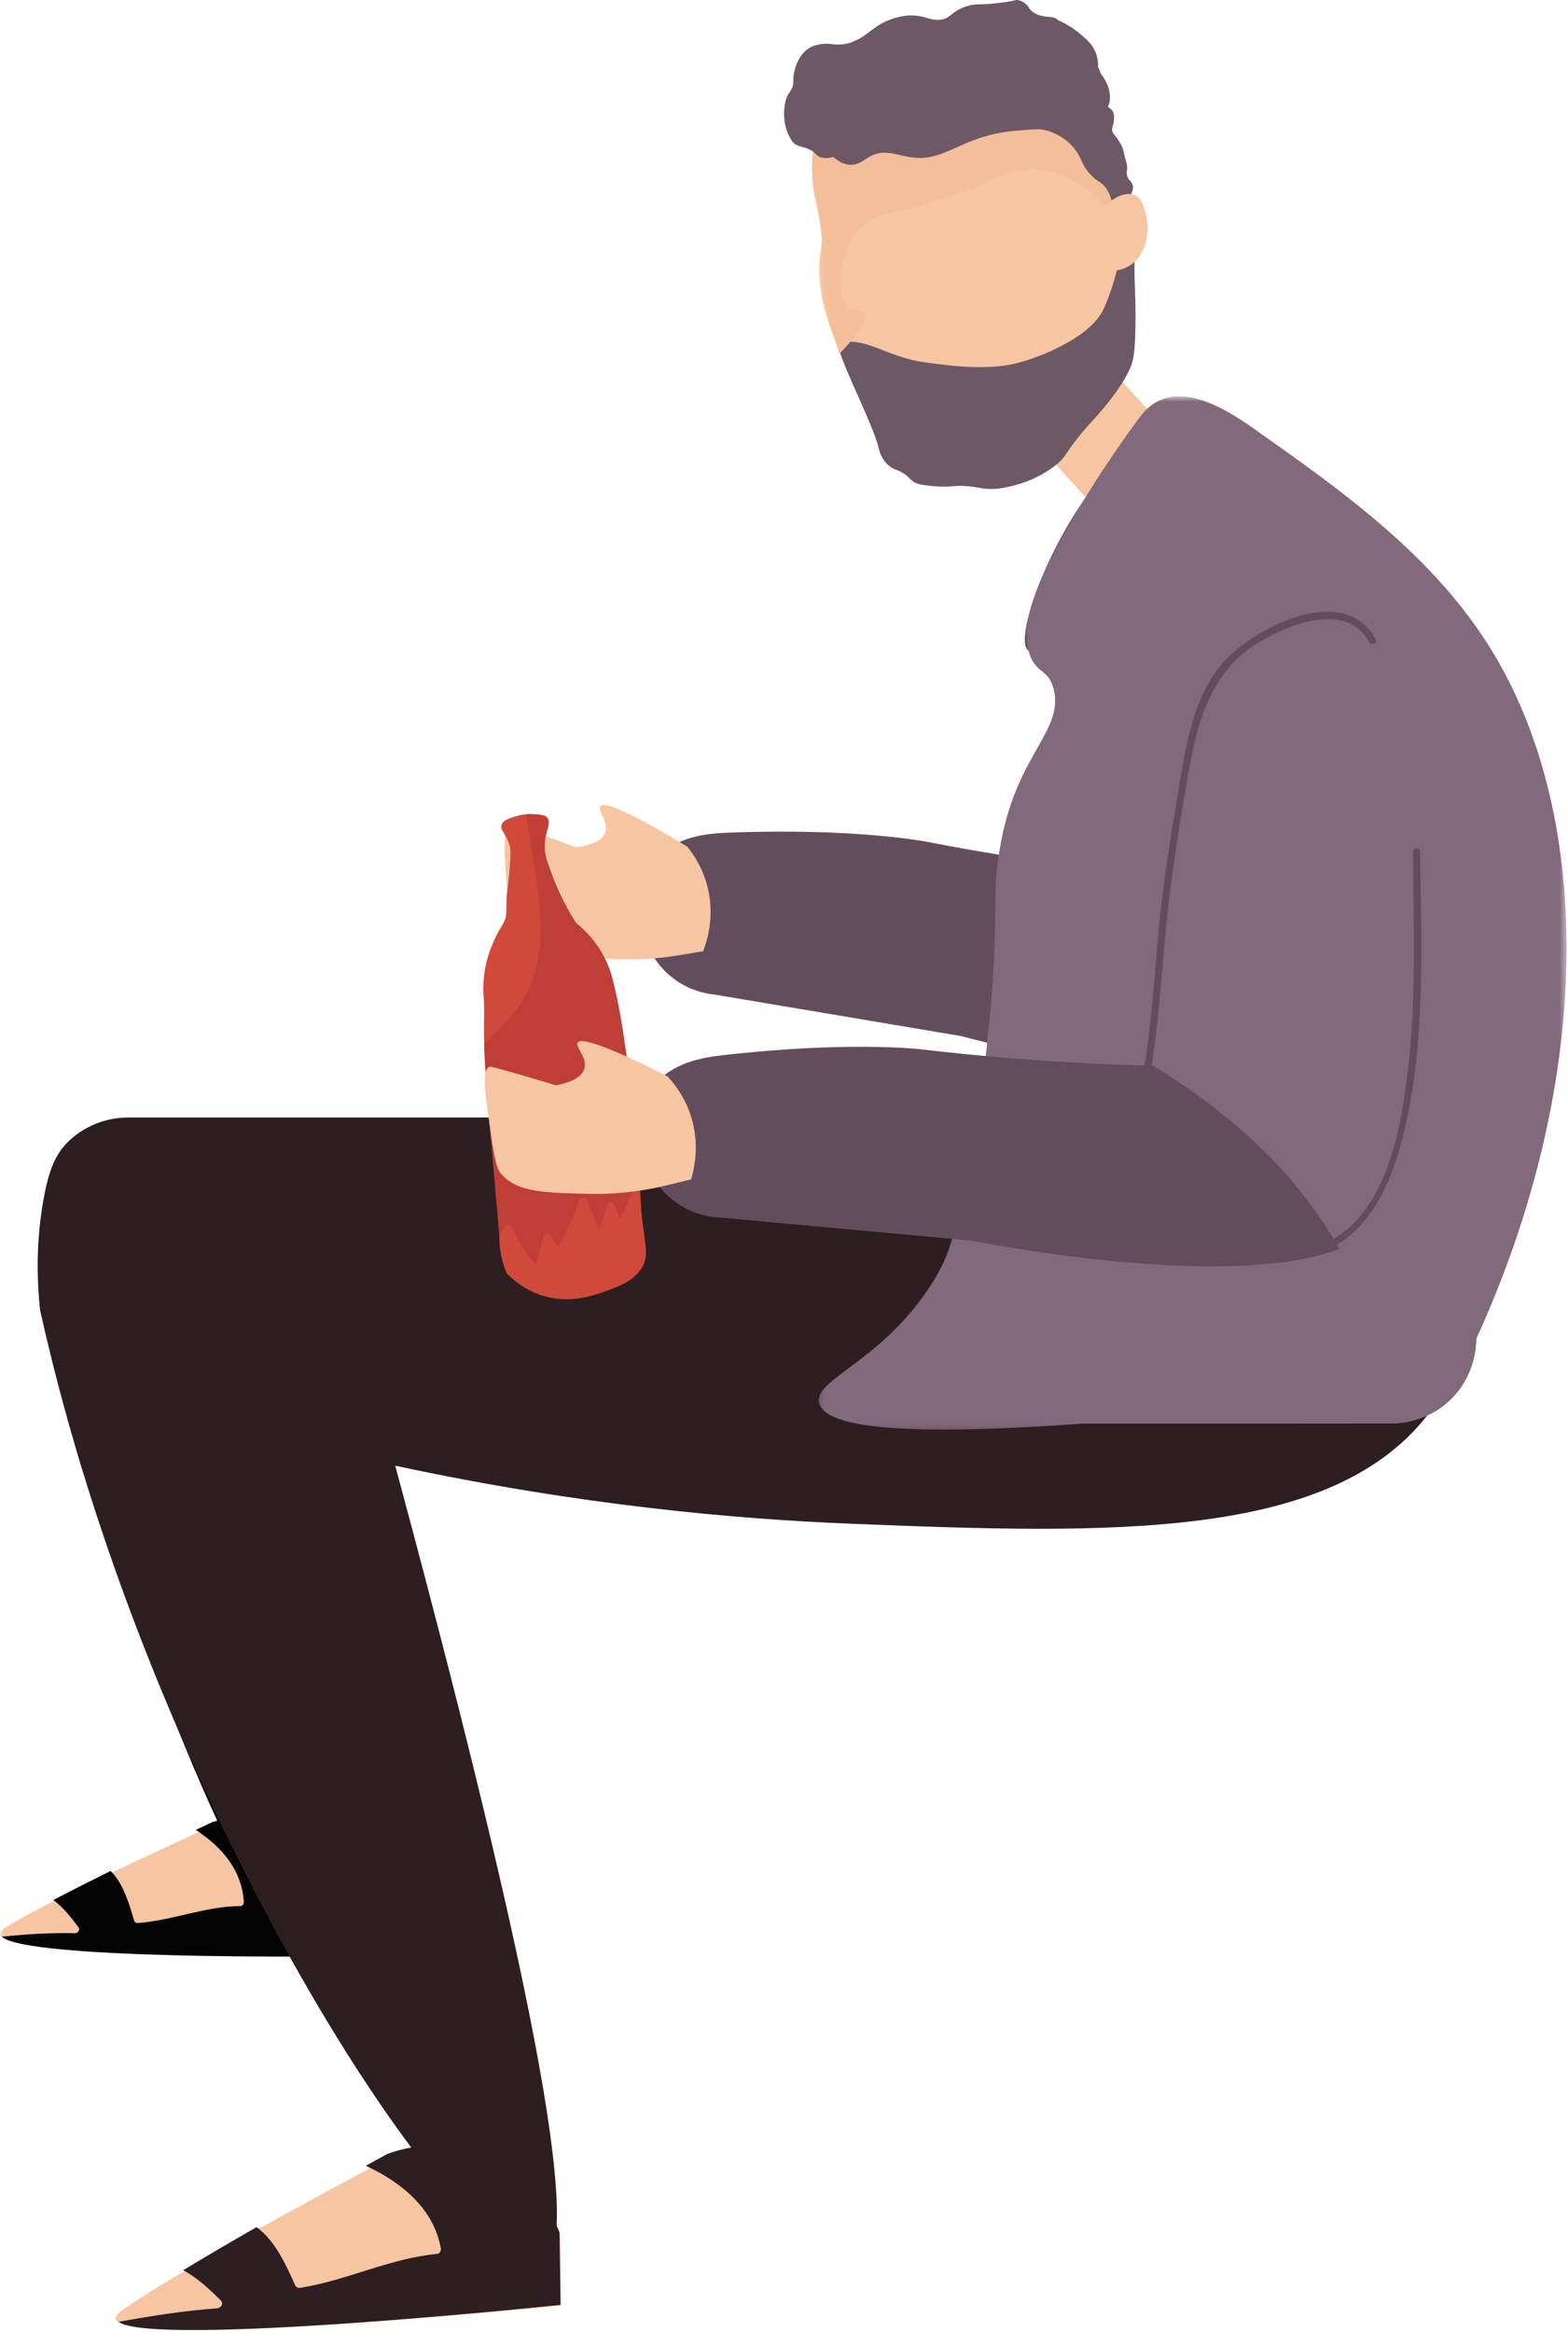 <?xml version="1.0" encoding="UTF-8"?>
<svg width="224px" height="333px" viewBox="0 0 224 333" version="1.1" xmlns="http://www.w3.org/2000/svg" xmlns:xlink="http://www.w3.org/1999/xlink">
    <!-- Generator: Sketch 46.2 (44496) - http://www.bohemiancoding.com/sketch -->
    <title>leftZag</title>
    <desc>Created with Sketch.</desc>
    <defs>
        <polygon id="path-1" points="0 19.648 0 0.43 47.467 0.43 47.467 19.648 4.59611529e-16 19.648"></polygon>
        <polygon id="path-3" points="107.516 0.731 107.516 148.294 0.706 148.294 0.706 0.731 107.516 0.731"></polygon>
    </defs>
    <g id="Page-1" stroke="none" stroke-width="1" fill="none" fill-rule="evenodd">
        <g id="leftZag">
            <path d="M188.928,151.368 C183.497,140.658 174.905,131.977 165.184,125.029 C159.283,124.433 153.147,123.67 146.787,122.706 C141.149,121.851 136.303,120.98 132.291,120.196 C132.291,120.196 122.121,118.21 103.988,118.918 C101.486,119.016 96.384,119.309 93.555,122.917 C92.575,124.166 92.13,125.48 91.907,126.42 L91.645,128.104 C90.562,135.045 95.232,141.313 102.022,142.032 C113.781,144.009 125.539,145.986 137.297,147.964 C145.267,150.076 174.654,157.527 189.766,153.111 C189.495,152.528 189.221,151.945 188.928,151.368" id="Fill-1" fill="#634D5D"></path>
            <path d="M73.346,132.869 C75.449,135.936 79.698,136.21 86.046,136.844 C90.185,137.258 94.433,136.844 96.542,136.498 C96.84,136.448 100.446,135.849 100.447,135.849 C100.971,134.511 102.127,131.029 101.105,126.796 C100.426,123.985 99.068,122.004 98.191,120.921 C94.079,118.415 90.91,116.692 88.709,115.733 C86.804,114.904 85.986,114.842 85.749,115.151 C85.306,115.728 87.055,117.4 86.424,118.967 C85.885,120.31 83.913,120.806 82.209,121.007 C81.915,120.893 75.071,118.235 73.256,117.702 C73.185,117.681 73.031,117.639 72.863,117.692 C71.943,117.985 72.027,120.721 72.163,123.031 C72.512,128.949 72.686,131.909 73.346,132.869" id="Fill-3" fill="#F6C5A2"></path>
            <g id="Group-7" transform="translate(0, 259.846)">
                <mask id="mask-2" fill="white">
                    <use xlink:href="#path-1"></use>
                </mask>
                <g id="Clip-6"></g>
                <path d="M30.321,0.935 C22.808,4.34 6.155,12.007 0.664,15.513 C-6.508,20.091 46.733,19.635 46.733,19.635 L47.467,11.565 C47.255,10.654 45.899,5.205 40.684,2.194 C35.932,-0.55 31.304,0.654 30.321,0.935" id="Fill-5" fill="#F6C5A2" mask="url(#mask-2)"></path>
            </g>
            <path d="M47.445,271.097 C47.238,270.161 45.899,264.563 40.697,261.482 C35.957,258.676 31.33,259.927 30.346,260.219 C29.631,260.555 28.826,260.933 27.962,261.341 C31.675,263.729 34.564,267.116 34.832,271.613 C34.848,271.873 34.671,272.216 34.395,272.216 C29.395,272.218 24.653,274.272 19.683,274.636 C19.471,274.651 19.235,274.54 19.166,274.305 C18.42,271.772 17.587,268.954 15.802,267.202 C12.954,268.609 10.128,270.034 7.625,271.35 C8.999,272.369 10.101,273.756 11.199,275.225 C11.491,275.616 11.126,276.098 10.729,276.088 C7.229,275.997 3.733,276.251 0.241,276.577 C3.756,279.902 46.688,279.396 46.688,279.396 L47.445,271.097 Z" id="Fill-8" fill="#050404"></path>
            <path d="M16.385,180.993 C14.713,190.213 13.042,199.434 11.369,208.654 C27.799,256.853 39.09,280.311 45.244,279.033 C50.54,277.933 52.032,258.521 49.721,220.792 C38.609,207.526 27.496,194.259 16.385,180.993" id="Fill-10" fill="#050404"></path>
            <path d="M56.463,209.322 C82.964,215.022 105.282,216.946 121.221,217.594 C159.056,219.133 190.778,220.031 204.481,201.37 C210.001,193.853 211.033,185.291 211.037,179.241 C211.948,173.256 212.858,167.273 213.768,161.289 C212.78,161.886 210.654,162.98 207.782,163.019 C203.029,163.085 199.895,160.214 199.251,159.598 L18.304,159.598 C14.982,159.598 11.963,160.908 9.773,163.019 C7.939,164.789 6.986,167.03 6.225,171.245 C5.575,174.853 4.99,180.287 5.73,187.14 C6.698,191.458 8.017,196.911 9.773,203.164 C28.228,268.877 67.727,326.26 77.563,322.975 C82.29,321.397 79.865,296.057 56.463,209.322" id="Fill-12" fill="#2D1E22"></path>
            <path d="M55.367,308.315 C45.692,313.464 24.262,325.025 17.333,330.041 C8.28,336.592 80.143,329.269 80.143,329.269 L80.011,319.234 C79.598,318.138 77.009,311.597 69.543,308.55 C62.74,305.773 56.657,307.844 55.367,308.315" id="Fill-14" fill="#F6C5A2"></path>
            <path d="M79.939,318.85 C79.527,317.722 76.94,310.996 69.483,307.863 C62.688,305.006 56.612,307.135 55.324,307.62 C54.403,308.125 53.37,308.692 52.258,309.305 C57.608,311.776 61.982,315.581 62.972,321.088 C63.03,321.407 62.837,321.851 62.463,321.886 C55.709,322.524 49.589,325.656 42.925,326.736 C42.642,326.781 42.307,326.674 42.181,326.393 C40.82,323.368 39.302,320.002 36.648,318.069 C32.994,320.164 29.376,322.279 26.177,324.218 C28.176,325.3 29.858,326.869 31.545,328.538 C31.995,328.983 31.569,329.623 31.03,329.662 C26.289,329.995 21.603,330.751 16.93,331.595 C22.142,335.247 80.071,329.17 80.071,329.17 L79.939,318.85 Z" id="Fill-16" fill="#2D1E22"></path>
            <polygon id="Fill-18" fill="#F6C5A2" points="165.1 59.755 158.746 52.774 146.494 61.567 158.122 74.37 167.689 60.659"></polygon>
            <path d="M158.56,55.009 C155.842,57.955 153.467,60.469 151.555,62.472 C148.093,66.095 147.249,66.886 145.795,67.593 C142.055,69.412 138.376,68.681 136.793,68.366 C130.412,67.098 126.357,62.472 124.955,60.708 C123.724,58.635 122.203,55.799 120.765,52.267 C118.83,47.511 117.368,44.143 117.081,39.651 C116.886,36.585 117.387,35.807 117.7,31.853 C117.972,28.41 118.033,23.417 116.924,17.166 C129.197,15.016 141.47,12.865 153.743,10.715 C154.533,12.948 155.674,16.289 156.913,20.396 C159.632,29.399 160.991,33.9 161.224,39.067 C161.379,42.549 161.143,48.148 158.56,55.009" id="Fill-20" fill="#F6C5A2"></path>
            <path d="M119.902,49.094 C119.97,49.056 120.525,48.81 120.525,48.81 C120.881,48.773 121.228,48.778 121.571,48.803 C122.822,48.856 123.919,49.176 125.188,49.661 C127.531,50.556 129.546,51.405 132.077,51.743 C136.645,52.352 141.617,52.983 146.108,51.639 C149.844,50.52 155.969,47.825 157.668,44.103 C159.526,40.032 160.206,35.945 160.661,31.495 C160.694,31.177 161.102,31.011 161.346,31.165 C161.351,31.139 161.355,31.113 161.36,31.087 C161.37,31.128 161.38,31.175 161.39,31.216 C161.432,31.256 161.481,31.283 161.504,31.35 C162.018,32.93 162.164,34.575 162.065,36.22 C162.073,37.357 162.038,38.813 162.151,41.639 C162.151,41.639 162.404,47.958 161.929,50.942 C161.896,51.145 161.87,51.246 161.838,51.395 C161.12,54.707 156.169,59.981 156.169,59.981 C151.763,64.756 152.772,65.059 150.327,66.802 C147.541,68.787 144.867,69.365 143.677,69.61 C140.124,70.339 139.616,69.065 135.678,69.472 C135.678,69.472 134.379,69.607 132.147,69.299 C131.346,69.187 130.837,69.06 130.36,68.703 C129.976,68.414 129.832,68.142 129.301,67.759 C128.871,67.448 128.467,67.267 128.189,67.16 C127.925,67.072 127.434,66.877 126.948,66.472 C125.873,65.575 125.593,64.283 125.502,63.909 C124.602,60.17 118.98,49.623 119.902,49.094" id="Fill-22" fill="#6D5866"></path>
            <path d="M146.284,24.254 C144.04,24.439 143.114,25.083 139.553,26.583 C128.573,31.206 125.399,29.393 122.452,33.12 C119.527,36.82 119.416,42.7 121.294,43.999 C122.087,44.547 123.06,44.153 123.437,44.755 C124.095,45.805 122.088,48.281 119.935,50.512 C118.429,46.417 117.903,43.043 117.7,40.725 C117.447,37.851 117.746,37.217 117.382,33.754 C116.926,29.402 116.261,28.569 116.053,25.491 C115.924,23.585 115.965,20.739 116.924,17.167 C129.197,15.016 141.47,12.865 153.743,10.715 C154.534,12.948 155.674,16.29 156.913,20.397 C158.157,24.515 159.113,27.685 159.81,30.414 C159.175,29.81 158.407,29.422 157.582,29.161 C154.712,26.016 150.634,23.895 146.284,24.254" id="Fill-24" fill="#F4BE9A"></path>
            <path d="M161.904,32.154 C161.757,30.543 160.875,29.565 161.412,28.111 C161.62,27.549 161.963,27.124 161.824,26.495 C161.682,25.849 161.225,25.843 161.013,25.099 C160.821,24.42 161.163,24.291 160.953,23.351 C160.888,23.059 160.831,22.967 160.667,22.312 C160.526,21.74 160.548,21.731 160.479,21.483 C160.263,20.718 159.86,20.148 159.508,19.65 C159.07,19.031 158.957,19.025 158.891,18.727 C158.787,18.255 159.033,18.084 159.111,17.321 C159.156,16.87 159.202,16.418 158.995,15.972 C158.804,15.563 158.556,15.493 158.265,15.243 C158.563,14.72 158.621,14.013 158.527,13.308 C158.393,12.291 157.892,11.359 157.251,10.507 C157.157,10.196 157.033,9.897 156.871,9.616 C156.872,9.611 156.872,9.606 156.873,9.6 C156.925,8.579 156.623,7.779 156.512,7.494 C156.085,6.394 155.374,5.764 154.475,4.985 C153.79,4.392 152.699,3.572 151.154,2.88 C151.154,2.88 151.154,2.88 151.154,2.879 C150.698,2.37 150.027,2.466 149.277,2.353 C148.929,2.301 147.799,2.132 147.148,1.34 C146.947,1.098 147.016,1.055 146.774,0.791 C146.158,0.123 145.402,-0.047 145.132,0.011 C145.114,0.014 145.023,0.03 144.842,0.076 C144.744,0.1 144.61,0.131 144.42,0.168 C144.134,0.223 143.735,0.291 143.108,0.372 C139.846,0.794 139.72,0.45 138.347,0.82 C135.748,1.523 135.875,2.845 133.973,2.838 C132.66,2.834 132.229,2.271 130.332,2.203 C129.687,2.18 128.943,2.26 127.983,2.533 C125.004,3.379 124.264,4.856 122.341,5.74 C121.527,6.116 120.951,6.291 120.13,6.352 C118.929,6.443 118.411,6.099 117.206,6.313 C116.774,6.389 116.149,6.501 115.499,6.93 C113.93,7.968 113.502,10.016 113.405,10.582 C113.268,11.385 113.376,11.708 113.297,12.138 C113.289,12.18 113.276,12.239 113.257,12.308 C113.171,12.617 113.033,12.822 112.924,12.99 C112.801,13.179 112.638,13.435 112.424,13.789 C112.2,14.432 111.888,15.602 112.051,17.045 C112.103,17.51 112.239,18.701 113.019,19.939 C113.104,20.074 113.143,20.144 113.208,20.226 C113.856,21.055 114.667,20.822 115.788,21.431 C116.627,21.886 116.523,22.207 117.225,22.444 C117.911,22.673 118.579,22.557 119.046,22.415 C119.604,22.92 120.444,23.505 121.486,23.538 C122.68,23.577 123.367,22.867 124.237,22.379 C127.32,20.645 129.419,23.53 133.811,22.188 C134.786,21.891 134.78,21.875 138.025,20.452 C138.77,20.125 139.715,19.769 141.039,19.389 C142.165,19.066 143.476,18.81 145.144,18.673 C147.32,18.495 148.422,18.316 149.602,18.66 C150.385,18.887 152.073,19.527 153.417,21.138 C154.653,22.617 154.383,23.499 155.865,25.015 C156.919,26.093 157.263,25.885 157.956,26.808 C158.885,28.047 158.873,29.234 159.253,31.269 C159.478,32.472 159.884,34.215 160.678,36.313 C161.845,34.499 161.991,33.101 161.904,32.154" id="Fill-26" fill="#6D5866"></path>
            <path d="M163.563,30.241 C163.516,30.003 163.455,29.763 163.38,29.518 C162.03,25.153 156.235,29.649 156.146,32.576 C156.109,33.818 157.748,34.201 158.252,33.065 C158.266,33.035 158.287,32.998 158.301,32.967 C158.306,33.436 158.315,33.905 158.319,34.374 C158.318,34.496 158.37,34.583 158.445,34.64 C157.879,34.833 157.468,35.453 157.781,36.104 C157.83,36.208 157.89,36.31 157.957,36.411 C157.761,36.478 157.564,36.545 157.364,36.586 C156.178,36.83 156.195,38.675 157.453,38.752 C160.355,38.931 162.598,37.853 163.545,35.048 C163.962,33.806 164.18,31.693 163.563,30.241" id="Fill-28" fill="#F6C5A2"></path>
            <path d="M198.811,203.304 L154.523,203.308 C125.268,205.46 117.711,203.204 117.031,200.367 C116.226,197.007 125.518,194.688 132.688,183.999 C138.069,175.976 135.25,173.582 140.517,153.395 C143.942,140.27 145.707,139.089 151.976,116.941 C153.839,110.361 153.465,111.233 155.27,104.941 C160.401,87.055 163.351,80.238 161.869,79.377 C159.479,77.991 149.251,94.254 146.923,92.9 C145.013,91.789 148.545,80.606 154.751,71.548 C158.66,65.845 162.984,61.925 166.138,59.45 C168.198,62.989 170.51,64.273 171.872,64.809 C175.447,66.216 178.053,63.771 180.04,65.32 C182.671,67.368 179.922,72.572 182.347,74.37 C184.81,76.194 188.812,71.699 192.293,73.488 C194.492,74.618 193.195,76.548 196.887,82.677 C199.961,87.779 203.428,90.762 204.036,91.357 C208.185,95.419 211.724,118.02 210.885,191.228 C210.882,192.041 210.788,196.306 207.339,199.757 C203.889,203.207 199.624,203.302 198.811,203.304" id="Fill-30" fill="#634D5D"></path>
            <g id="Group-34" transform="translate(116.277, 55.869)">
                <mask id="mask-4" fill="white">
                    <use xlink:href="#path-3"></use>
                </mask>
                <g id="Clip-33"></g>
                <path d="M84.388,105.452 C82.727,112.483 79.562,120.501 72.178,123.101 C71.568,123.316 71.351,122.332 71.956,122.119 C82.103,118.546 84.106,104.272 85.048,95.135 C86.058,85.35 85.613,75.575 85.595,65.766 C85.594,65.116 86.6,65.154 86.601,65.801 C86.608,69.754 86.755,73.707 86.774,77.66 C86.816,86.931 86.529,96.393 84.388,105.452 M53.517,54.417 C52.086,62.567 50.801,70.713 50.079,78.961 C49.329,87.534 48.732,96.147 46.591,104.513 C46.43,105.144 45.467,104.85 45.628,104.225 C47.94,95.183 48.425,85.856 49.282,76.6 C49.937,69.53 51.152,62.576 52.308,55.577 C53.241,49.925 54.366,43.686 58.119,39.138 C62.435,33.908 75.653,27.064 80.231,35.383 C80.543,35.95 79.65,36.417 79.339,35.849 C75.95,29.691 66.972,33.547 62.64,36.468 C56.561,40.567 54.721,47.562 53.517,54.417 M97.22,37.68 C88.926,23.76 75.754,14.46 62.768,5.292 C59.103,2.704 53.694,-0.592 49.469,1.282 C48.409,1.752 47.539,2.345 46.258,4.092 C42.853,8.733 40.266,12.754 38.475,15.68 C29.851,29.767 29.954,34.299 30.646,37.031 C31.495,40.383 33.515,39.551 34.25,42.553 C35.64,48.226 29.648,51.489 27.087,62.653 C26.524,65.11 26.218,67.48 26.136,68.296 C25.542,74.204 26.595,78.016 24.241,97.526 C21.747,118.186 19.388,123.691 16.412,128.129 C9.242,138.82 -0.051,141.138 0.755,144.499 C1.435,147.335 8.991,149.59 38.246,147.44 L82.534,147.436 C83.346,147.433 87.612,147.338 91.062,143.888 C94.512,140.437 94.606,136.172 94.608,135.359 C111.246,98.951 111.458,61.574 97.22,37.68" id="Fill-32" fill="#82697C" mask="url(#mask-4)"></path>
            </g>
            <path d="M86.13,184.53 C84.605,185.067 81.391,186.2 77.61,185.067 C74.969,184.276 73.236,182.735 72.356,181.815 C71.837,180.5 71.609,179.417 71.497,178.728 C71.084,176.19 71.597,175.038 71.192,171.537 C71.172,171.362 71.146,171.18 71.146,171.18 C71.039,170.374 70.936,169.781 70.92,169.689 C70.837,169.192 70.647,167.667 70.224,163.666 L70.224,163.665 C68.502,145.227 69.451,147.121 69.052,141.682 C69.017,141.191 69.041,139.889 69.27,138.511 C69.788,135.386 71.365,132.758 71.451,132.616 C71.823,132.007 72.119,131.626 72.246,130.938 C72.357,130.337 72.344,129.472 72.358,128.317 C72.361,128.042 72.368,128.048 72.436,127.484 C72.491,127.02 72.737,125.015 72.82,123.823 C72.925,122.301 72.978,121.539 72.846,120.949 C72.437,119.128 71.339,118.595 71.665,117.751 C71.901,117.142 72.673,116.899 73.757,116.559 C74.204,116.419 75.107,116.188 76.266,116.284 C77.327,116.373 77.861,116.414 78.175,116.797 C78.793,117.549 77.875,118.685 77.813,120.649 C77.773,121.909 78.103,122.943 78.384,123.615 C78.781,124.811 79.282,126.118 79.922,127.498 C80.678,129.131 81.485,130.561 82.262,131.787 C82.262,131.787 82.286,131.806 82.318,131.833 C82.345,131.854 82.379,131.882 82.418,131.915 C82.773,132.214 83.587,132.925 84.49,133.969 C84.87,134.407 85.262,134.93 85.704,135.637 C86.879,137.513 87.337,139.198 87.559,140.062 C89.328,146.954 90.249,157.209 90.729,162.24 C90.989,164.972 91.359,167.697 91.464,170.439 C91.712,176.971 93.043,178.932 91.655,181.115 C90.444,183.021 88.368,183.741 86.13,184.53" id="Fill-35" fill="#D1493B"></path>
            <path d="M71.328,176.539 C71.532,176.058 71.772,175.589 72.1,175.147 C72.358,174.8 72.892,174.777 73.114,175.181 C74.157,177.081 74.886,179.144 76.566,180.566 C77.035,179.265 77.306,177.919 77.579,176.556 C77.68,176.053 78.44,176.041 78.655,176.455 C78.963,177.05 79.361,177.572 79.733,178.112 C80.897,175.959 81.9,173.736 82.793,171.458 C82.955,171.048 83.67,170.848 83.87,171.358 C84.427,172.788 84.925,174.232 85.571,175.621 C86.014,174.467 86.411,173.307 86.704,172.096 C86.851,171.492 87.669,171.638 87.833,172.134 C88.051,172.799 88.323,173.431 88.6,174.063 C89.641,171.946 90.505,169.769 91.266,167.559 C91.107,165.784 90.897,164.014 90.729,162.24 C90.249,157.209 89.328,146.953 87.559,140.062 C87.337,139.198 86.879,137.512 85.704,135.637 C85.262,134.93 84.87,134.406 84.49,133.969 C83.587,132.924 82.773,132.214 82.418,131.916 C82.379,131.883 82.345,131.854 82.318,131.833 C82.286,131.806 82.262,131.787 82.262,131.787 C81.485,130.56 80.678,129.131 79.922,127.499 C79.282,126.118 78.781,124.812 78.384,123.614 C78.103,122.944 77.772,121.909 77.812,120.649 C77.875,118.684 78.792,117.549 78.175,116.796 C77.862,116.414 77.327,116.373 76.266,116.284 C75.866,116.252 75.511,116.264 75.18,116.292 C76.43,126.501 80.309,137.065 72.513,145.738 C71.493,146.872 70.366,147.968 69.167,149.025 C69.241,151.638 69.489,155.798 70.224,163.665 L70.224,163.666 C70.591,167.957 70.96,172.248 71.328,176.539" id="Fill-37" fill="#BF3E37"></path>
            <path d="M190.378,176.693 C184.159,166.42 174.941,158.407 164.726,152.207 C158.796,152.056 152.621,151.755 146.207,151.27 C140.521,150.84 135.622,150.335 131.564,149.854 C131.564,149.854 121.274,148.636 103.244,150.7 C100.756,150.985 95.691,151.66 93.141,155.471 C92.257,156.79 91.912,158.132 91.761,159.087 L91.625,160.786 C91.065,167.789 96.191,173.689 103.017,173.896 C114.89,174.987 126.764,176.077 138.637,177.168 C146.743,178.677 176.605,183.904 191.344,178.369 C191.03,177.806 190.713,177.246 190.378,176.693" id="Fill-39" fill="#634D5D"></path>
            <path d="M71.469,167.494 C73.795,170.394 78.053,170.349 84.433,170.506 C88.589,170.608 92.795,169.877 94.871,169.373 C95.166,169.302 98.716,168.434 98.717,168.434 C99.14,167.06 100.031,163.501 98.695,159.357 C97.807,156.605 96.305,154.731 95.35,153.717 C91.06,151.525 87.772,150.045 85.505,149.255 C83.543,148.57 82.722,148.569 82.509,148.895 C82.111,149.504 83.979,151.04 83.469,152.651 C83.031,154.03 81.103,154.672 79.418,155 C79.116,154.908 72.093,152.772 70.242,152.376 C70.17,152.361 70.013,152.329 69.85,152.395 C68.954,152.756 69.244,155.479 69.552,157.772 C70.343,163.648 70.74,166.585 71.469,167.494" id="Fill-41" fill="#F6C5A2"></path>
        </g>
    </g>
</svg>